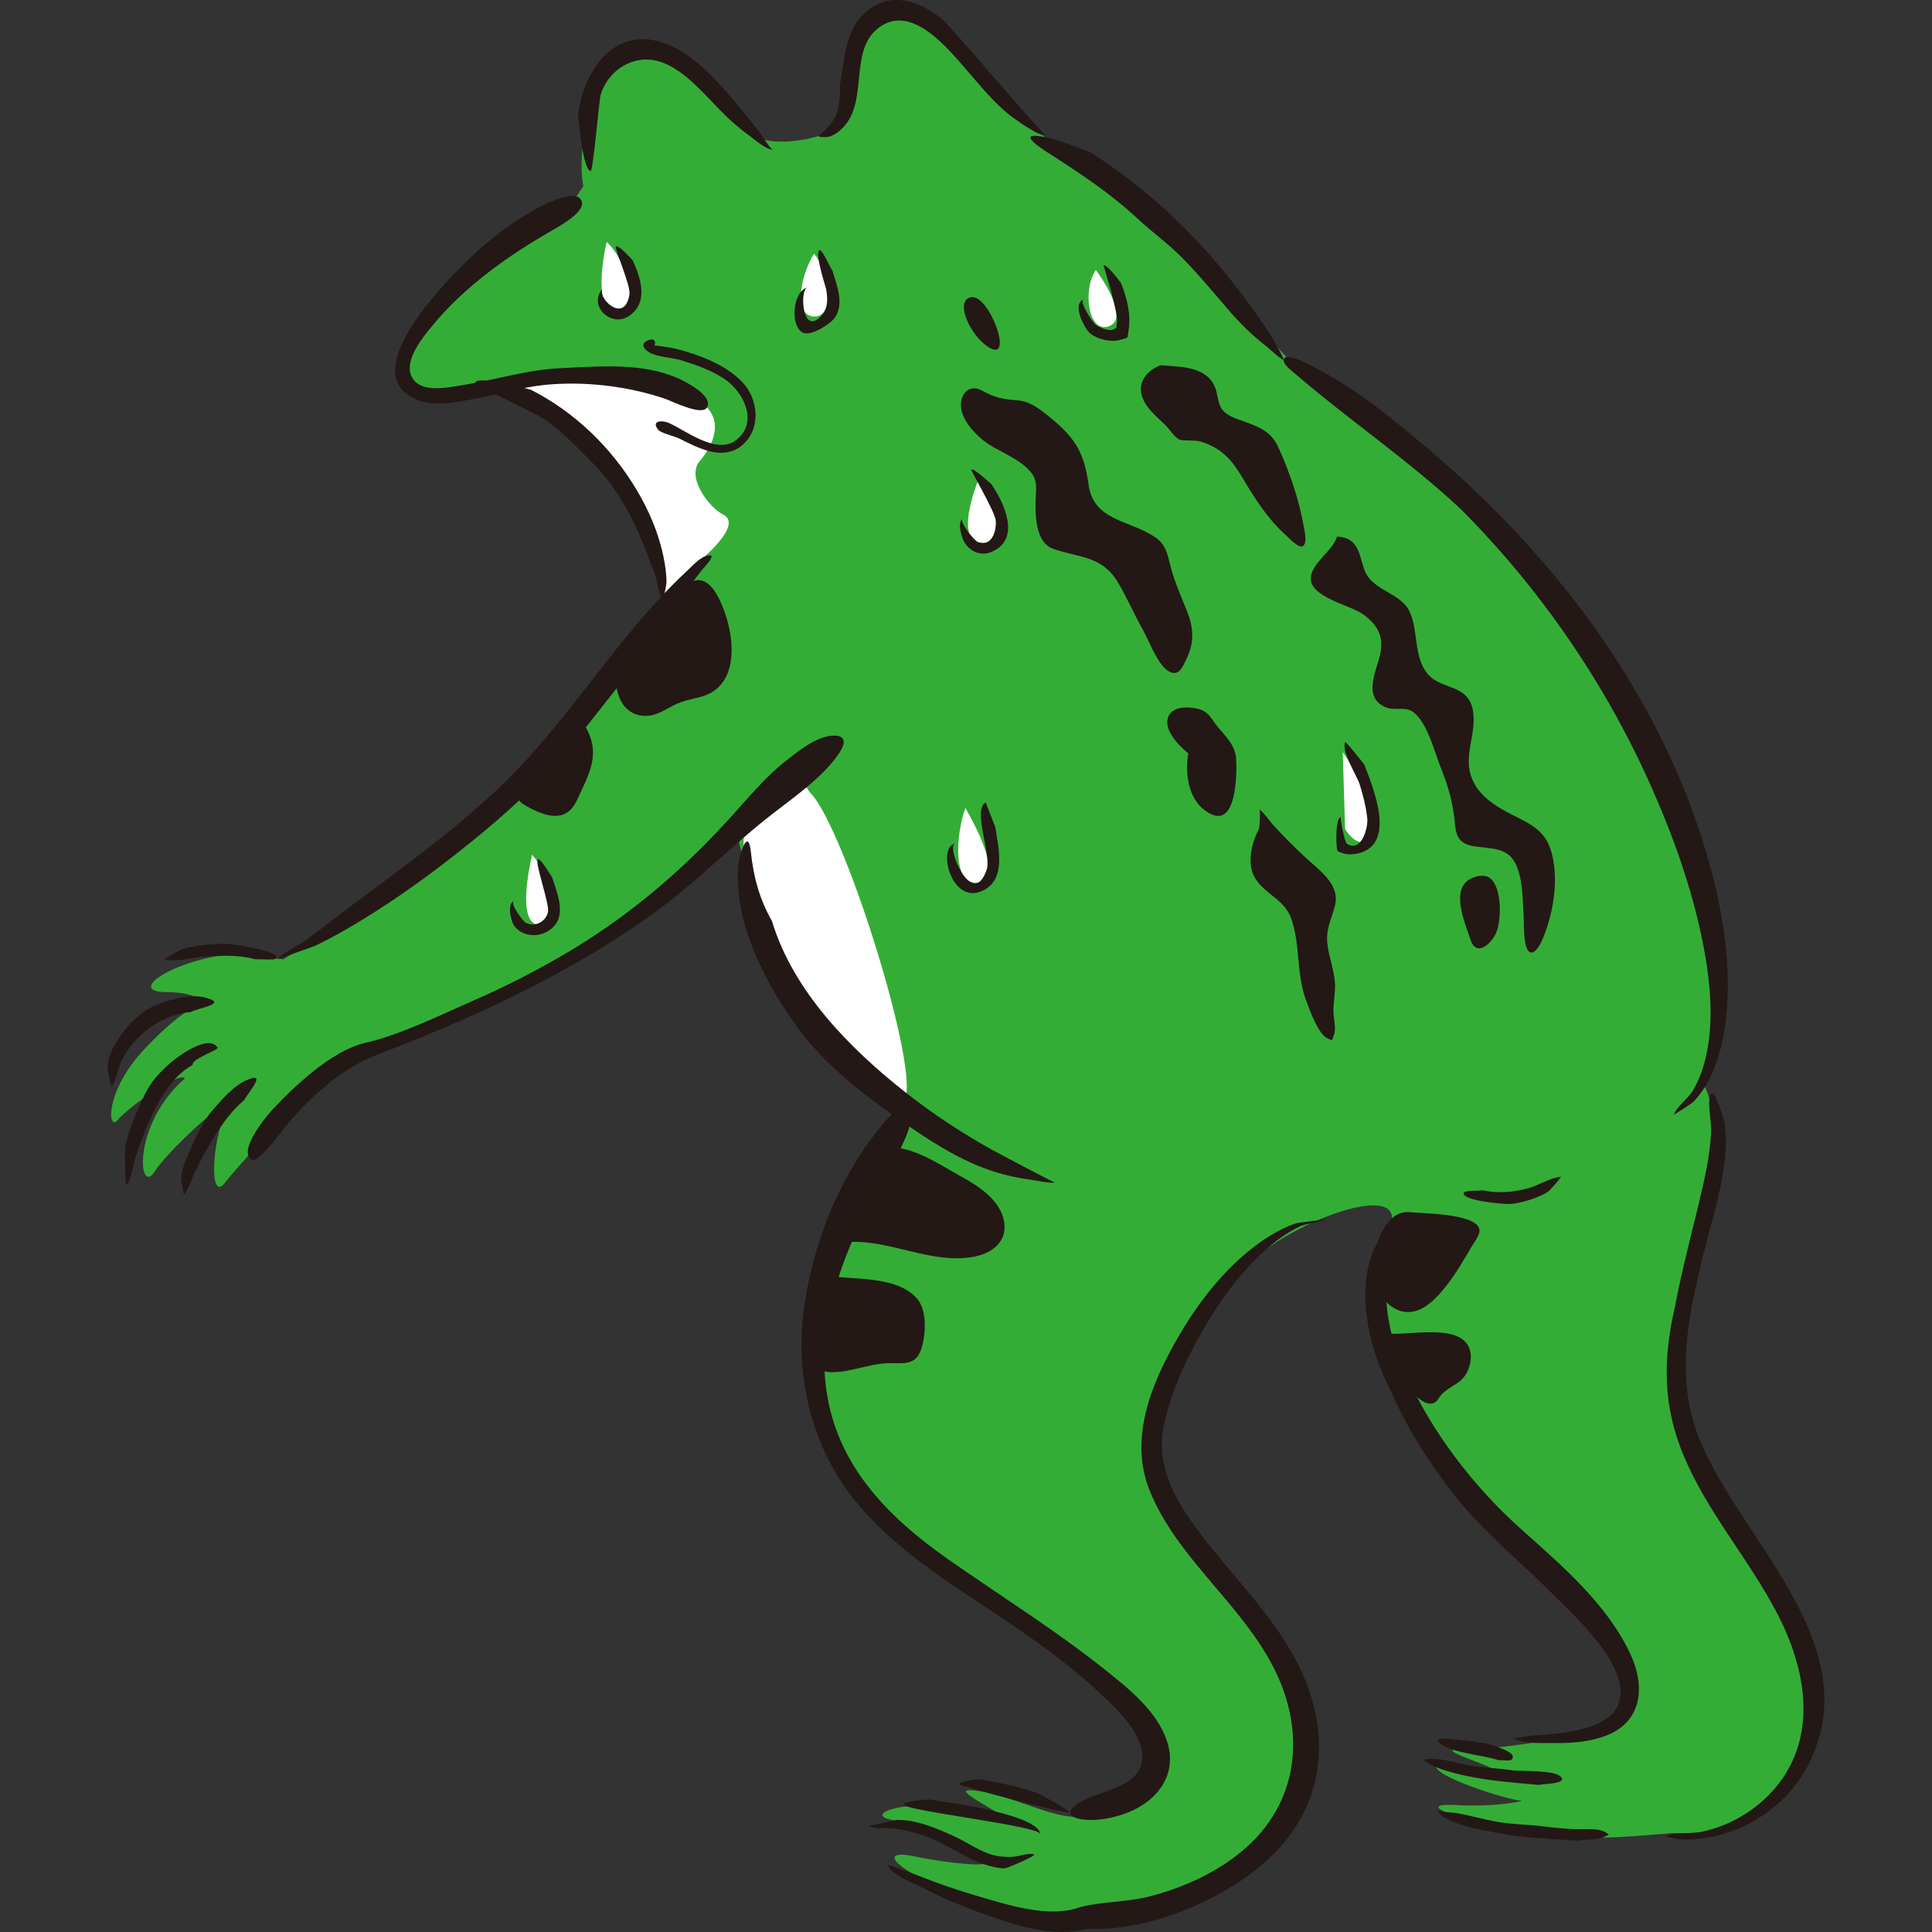 <?xml version="1.0" encoding="iso-8859-1"?>
<!-- Generator: Adobe Illustrator 21.1.0, SVG Export Plug-In . SVG Version: 6.00 Build 0)  -->
<svg version="1.1" id="_x31_0" xmlns="http://www.w3.org/2000/svg" xmlns:xlink="http://www.w3.org/1999/xlink" x="0px" y="0px"
	 viewBox="0 0 512 512" style="enable-background:new 0 0 512 512;" xml:space="preserve">
<rect x="0" y="0" width="512" height="512" fill="#333333" stroke="none"/>
<g>
	<path style="fill:#34AD37;" d="M154.595,49.318c-1.852-8.643,1.852-29.015,8.643-33.336c6.791-4.321,14.199-1.852,19.755,4.321
		c5.556,6.173,11.729,14.816,19.137,16.668c7.408,1.852,19.137-1.235,20.372-4.321c1.235-3.087,6.173-25.311,9.877-29.015
		c3.704-3.704,12.964,0,23.459,11.112c10.495,11.112,20.372,21.607,23.458,23.459c3.087,1.852,31.484,25.311,42.596,36.422
		c11.112,11.112,21.607,22.841,21.607,22.841s50.004,29.015,81.488,78.401c31.484,49.387,30.867,90.748,30.249,96.304
		c-0.617,5.556-4.321,14.816-4.321,14.816s3.704,2.469,3.087,17.903c-0.617,15.433-17.903,55.56-4.939,80.253
		c12.964,24.693,22.841,38.275,29.015,51.238c6.173,12.964-0.434,51.109-34.57,49.387c-21.607,1.852-27.163,1.852-43.831-1.235
		c-16.668-3.087-24.076-6.791-13.581-6.173c10.495,0.617,19.137-1.235,16.668-1.235s-22.841-6.173-22.224-9.26
		c0.617-3.087,9.642,2.456,14.816,1.852c5.174-0.604-16.668-6.173-8.643-6.173s21.607-1.235,33.336-4.939
		c11.729-3.704,13.581-12.347,8.643-20.989c-4.939-8.643-26.545-22.841-40.744-43.213c-14.199-20.372-33.336-48.152-19.137-70.376
		c2.469-12.347-34.139,2.742-41.978,15.433c-7.84,12.691-30.867,40.126-11.729,64.82c19.137,24.693,32.101,46.3,32.101,61.733
		c0,15.433-21.606,32.719-32.101,37.04c-10.495,4.321-30.249,7.408-39.509,5.556c-9.26-1.852-10.427-1.769-25.311-8.025
		c-14.883-6.256-16.668-10.495-8.025-8.643c8.643,1.852,21.607,3.087,18.52,1.235c-3.087-1.852-17.903-9.26-25.31-11.112
		c-7.408-1.852,11.729-8.025,34.57,1.852c-10.495-6.791-19.137-10.495-10.495-9.26c8.643,1.235,19.754,7.408,26.545,6.791
		c6.791-0.617,19.755-4.321,19.755-12.964c0-8.643-1.235-17.285-17.285-27.162c-16.051-9.877-29.014-21.607-50.621-35.805
		c-21.607-14.199-25.311-42.596-22.224-60.499c3.087-17.902,22.841-50.621,22.841-50.621s-20.372-19.755-29.632-35.805
		c-9.26-16.051-13.581-37.657-13.581-37.657s-35.188,29.015-55.56,38.892c-20.372,9.877-48.152,17.285-55.56,25.928
		c-7.408,8.643-20.372,22.224-24.693,27.78s-3.391-13.44,1.235-20.372c4.625-6.932-15.433,10.495-19.755,17.285
		c-4.321,6.791-6.173-12.347,8.025-24.693c-1.852-1.852-15.433,8.025-17.902,11.112c-2.469,3.087-3.704-7.408,7.408-19.137
		c11.112-11.729,15.433-11.729,15.433-11.729s-1.235-3.087-9.877-3.087s-2.469-5.556,9.26-8.643c11.729-3.087,21.606,0,21.606,0
		s40.744-24.693,49.386-32.101c8.643-7.408,39.509-41.979,48.152-53.09c8.643-11.112-3.704-41.361-3.704-43.83
		c0-2.469-22.841-27.78-30.249-25.311c-7.408,2.469-15.433,5.556-27.78,2.469c-12.347-3.087,4.939-21.607,14.816-29.632
		s25.311-17.903,25.311-17.903L154.595,49.318z"/>
	<path style="fill:#FFFFFF;" d="M186.696,107.347c4.939,4.321,2.469,10.495-1.235,14.816c-3.704,4.321,2.469,12.347,6.173,14.199
		c3.704,1.852,0,6.791-5.556,11.729c-5.556,4.939-9.877,11.112-9.877,11.112s-5.556-28.397-16.668-38.275
		c-11.112-9.877-26.545-17.903-26.545-17.903s16.668-3.704,30.249-3.087C176.818,100.556,186.696,107.347,186.696,107.347z"/>
	<path style="fill:#FFFFFF;" d="M214.476,209.824c9.877,9.26,33.336,86.426,23.459,82.105c-9.877-4.321-35.188-40.127-38.892-55.56
		c-3.704-15.433-1.235-16.668-0.617-18.52S210.772,202.416,214.476,209.824z"/>
	<path style="fill:#FFFFFF;" d="M255.837,214.145c-2.469,6.791-3.704,20.989,3.704,19.755
		C266.949,232.665,255.837,214.145,255.837,214.145z"/>
	<path style="fill:#FFFFFF;" d="M141.013,226.492c6.173,7.408,8.643,17.285,3.087,18.52
		C138.544,246.246,138.544,237.604,141.013,226.492z"/>
	<path style="fill:#FFFFFF;" d="M160.768,64.134c5.556,4.939,9.26,19.137,2.469,18.52C156.447,82.036,160.768,64.134,160.768,64.134
		z"/>
	<path style="fill:#FFFFFF;" d="M215.71,67.22c-3.704,6.173-5.526,16.36,0,16.668C221.237,84.196,220.032,72.159,215.71,67.22z"/>
	<path style="fill:#FFFFFF;" d="M290.407,71.542c-3.704,5.556-1.852,17.285,3.704,14.816S290.407,71.542,290.407,71.542z"/>
	<path style="fill:#FFFFFF;" d="M259.541,126.484c6.173,8.643,6.791,18.52,0,17.285C252.75,142.535,259.541,126.484,259.541,126.484
		z"/>
	<path style="fill:#FFFFFF;" d="M355.844,199.329c4.321,6.173,10.402,17.699,7.408,22.224c-2.994,4.525-6.791-1.852-6.791-1.852
		L355.844,199.329z"/>
	<g>
		<path style="fill:#231815;" d="M153.201,30.327c1.36-11.071,9.123-23.036,21.852-19.219c7.911,2.372,14.266,9.54,19.469,15.588
			c2.21,2.569,4.305,5.226,6.412,7.879c0.713,0.898,3.281,5.089,3.9,5.143c-1.968-0.174-4.919-2.792-6.516-3.956
			c-2.774-2.024-5.268-4.412-7.695-6.832c-4.783-4.769-11.041-12.496-18.36-13.112c-6.01-0.506-11.394,3.684-13.056,9.229
			c-0.455,1.517-2.039,20.441-2.683,20.293C154.415,44.853,153.4,32.333,153.201,30.327z"/>
		<path style="fill:#231815;" d="M222.575,22.593c1.285-6.943,1.276-14.834,7.232-19.714c6.454-5.288,14.032-2.534,19.835,2.168
			c2.198,1.781,26.923,30.988,27.333,30.639c-1.083,0.922-8.184-4.241-9.08-4.935c-4.325-3.351-7.751-7.607-11.316-11.712
			c-5.262-6.06-15.245-18.726-24.113-11.37c-7.161,5.94-2.703,18.204-8.327,25.287c-1.221,1.537-3.302,3.387-5.419,3.393
			c-2.978,0.007-1.549-0.488-0.145-1.782C222.28,31.15,222.747,27.581,222.575,22.593z"/>
		<path style="fill:#231815;" d="M146.327,61.049c1.606-0.933,9.327-5.045,7.695-8.025c-1.773-3.237-10.753,1.681-12.444,2.614
			c-10.101,5.574-18.883,13.848-26.311,22.593c-5.236,6.165-17.635,21.994-5.146,27.56c4.994,2.226,11.625,0.657,16.754-0.318
			c5.813-1.106,11.611-2.876,17.51-3.47c10.374-1.044,22.106,0.316,31.969,3.716c1.644,0.567,9.647,4.596,11,2.269
			c1.777-3.055-5.67-6.847-7.525-7.673c-9.704-4.32-20.937-3.194-31.251-2.748c-8.848,0.382-17.327,3.141-26.042,4.51
			c-3.692,0.58-10.755,2.188-13.214-1.836c-2.687-4.397,2.718-10.838,5.308-13.991C123.121,75.917,134.786,67.648,146.327,61.049z"
			/>
		<path style="fill:#231815;" d="M140.796,103.341c11.551,5.898,21.195,15.248,27.842,26.348c3.356,5.604,5.981,11.727,7.251,18.155
			c0.412,2.089,0.719,4.237,0.739,6.37c0.01,1.075-1.07,5.127-0.835,5.494c-1.204-1.877-1.605-5.868-2.445-8.104
			c-1.231-3.28-2.47-6.568-3.858-9.786c-3.007-6.97-7.016-13.66-12.401-19.068c-4.113-4.131-8.199-8.593-13.078-11.817
			c-1.753-1.158-18.419-8.995-18.117-9.535C126.973,99.467,139.14,102.843,140.796,103.341z"/>
		<path style="fill:#231815;" d="M288.835,40.267c13.193,8.458,24.767,18.785,34.789,30.828c4.636,5.571,9.019,11.404,12.941,17.503
			c0.153,0.238,3.958,6.629,3.567,6.719c-0.526,0.121-3.959-3.095-4.452-3.475c-3.665-2.821-6.953-6.04-9.977-9.538
			c-4.178-4.833-8.202-9.775-12.73-14.295c-3.603-3.596-7.696-6.543-11.409-9.985c-7.456-6.912-15.209-12.003-23.763-17.504
			c-1.718-1.105-7.933-5.095-2.609-4.469C279.701,36.58,284.546,38.774,288.835,40.267z"/>
		<path style="fill:#231815;" d="M204.58,244.09c5.554,18.46,20.478,33.641,35.236,45.284c7.428,5.86,15.361,11.081,23.646,15.647
			c1.2,0.662,15.928,8.466,16.043,8.314c-0.36,0.475-5.764-0.627-6.561-0.731c-3.159-0.411-6.277-1.092-9.316-2.047
			c-7.873-2.473-14.944-6.78-21.728-11.393c-10.249-6.97-21.751-15.357-29.362-25.32c-8.113-10.621-16.042-25.135-16.911-38.587
			c-0.2-3.093-0.208-6.564,0.788-9.53c1.193-3.552,2.192-3.733,2.582,0.11C199.655,232.335,201.308,238.382,204.58,244.09z"/>
		<path style="fill:#231815;" d="M387.012,134.82c-13.761-12.855-29.245-23.284-43.469-35.509c-0.816-0.701-4.295-3.207-3.151-4.409
			c1.424-1.495,9.366,3.218,10.677,3.936c10.007,5.482,19.049,13.053,27.733,20.398c34.358,29.061,62.701,66.95,74.553,110.883
			c3.313,12.282,5.349,25.23,4.236,37.969c-0.511,5.846-1.697,11.859-4.265,17.174c-1.168,2.417-2.65,4.743-4.509,6.69
			c-0.432,0.452-5.223,3.557-5.172,3.381c0.534-1.837,3.874-4.45,4.922-6.197c2.181-3.634,3.395-7.748,4.07-11.908
			c1.285-7.921,0.618-16.12-0.739-23.985c-2.619-15.182-7.781-29.96-13.972-44.029C425.782,181.618,408.343,156.136,387.012,134.82z
			"/>
		<path style="fill:#231815;" d="M173.137,170.261c-7.892,9.546-15.25,19.527-23.241,28.992
			c-7.415,8.782-15.791,16.383-24.713,23.607c-9.5,7.693-19.402,14.983-29.866,21.317c-3.71,2.246-7.493,4.386-11.399,6.274
			c-1.291,0.624-10.45,3.697-10.471,3.853c0.114-0.818,6.665-4.413,7.461-5.009c4.577-3.426,9.088-6.939,13.671-10.357
			c13.078-9.754,26.274-19.271,38.098-30.569c18.165-17.358,30.922-39.896,49.277-56.964c1.354-1.259,3.266-3.457,5.077-4.026
			c3.707-1.164-0.256,2.678-1.348,4.089C181.076,157.417,177.039,163.835,173.137,170.261z"/>
		<path style="fill:#231815;" d="M235.223,310.488c1.227-2.106,8.77-14.157,5.23-16.647c-2.305-1.621-6.681,4.288-7.669,5.512
			c-10.621,13.154-17.49,30.77-19.742,47.445c-2.453,18.166,2.148,37.089,13.909,51.329c11.483,13.904,27.348,22.935,42.032,32.99
			c7.289,4.992,14.454,10.231,20.98,16.203c4.739,4.336,13.716,12.082,12.685,19.365c-1.06,7.487-12.434,7.905-17.352,11.473
			c-3.737,2.711-0.575,3.901,2.574,4.108c3.737,0.246,7.76-0.615,11.207-2.003c7.79-3.137,13.035-10.164,10.213-18.774
			c-2.618-7.989-10.084-13.907-16.41-18.96c-13.289-10.614-27.709-19.552-41.612-29.3c-16.609-11.646-30.386-25.835-32.526-46.924
			C216.738,346.567,225.617,327.177,235.223,310.488z"/>
		<path style="fill:#231815;" d="M392.935,315.439c3.974,0.906,8.17,0.506,12.071-0.538c2.673-0.715,5.902-2.849,8.676-3.029
			c0.189-0.012-2.98,3.632-3.244,3.809c-2.703,1.807-6.653,2.948-9.84,3.362c-1.703,0.221-13.689-0.9-12.641-3.012
			C388.235,315.47,392.072,315.599,392.935,315.439z"/>
		<path style="fill:#231815;" d="M443.926,346.096c2.035-10.878,5.013-21.434,7.455-32.214c1.076-4.749,1.911-9.57,2.11-14.443
			c0.07-1.714-1.232-8.369-0.005-9.675c0.972-1.035,3.351,6.876,3.46,7.506c0.638,3.706,0.492,7.535,0.014,11.25
			c-1.055,8.2-3.65,16.153-5.607,24.163c-3.989,16.334-7.484,32.358-1.072,48.47c10.638,26.729,44.874,54.564,29.126,86.151
			c-3.852,7.726-10.364,13.645-18.258,17.083c-3.537,1.54-7.276,2.568-11.122,2.927c-1.791,0.168-3.66,0.247-5.455,0.086
			c-0.371-0.033-3.204-0.788-3.287-0.743c2.119-1.156,6.916-0.604,9.327-1.126c2.952-0.639,5.851-1.586,8.561-2.932
			c5.521-2.743,10.373-6.876,13.73-12.07c8.546-13.222,5.034-29.391-1.712-42.526c-7.47-14.542-18.588-26.96-24.953-42.109
			C440.554,372.362,440.69,360.161,443.926,346.096z"/>
		<path style="fill:#231815;" d="M50.425,268.229c-5.351,0.407-10.387,3.237-14.078,7.034c-1.905,1.959-3.38,4.187-4.513,6.674
			c-0.466,1.023-1.35,5.385-2.336,6.037c-0.037,0.024-0.977-4.317-0.981-4.729c-0.028-3.032,1.331-5.681,3-8.139
			c2.44-3.593,5.94-7.249,10.039-8.837c3.686-1.428,8.917-2.927,12.805-1.91C60.726,266.024,52.763,267.017,50.425,268.229z"/>
		<path style="fill:#231815;" d="M51.067,282.194c-5.786,3.164-9.337,9.941-11.87,15.735c-1.329,3.041-2.449,6.168-3.457,9.328
			c-0.396,1.242-1.131,5.988-2.232,6.78c-0.388,0.279-0.476-9.627-0.272-10.48c1.118-4.675,3.098-9.327,5.205-13.641
			c1.635-3.348,3.904-5.77,6.714-8.222c1.837-1.602,10.021-7.8,12.514-4.073C58.068,278.219,50.579,280.704,51.067,282.194z"/>
		<path style="fill:#231815;" d="M64.727,291.543c-4.117,3.386-7.125,8.174-9.746,12.748c-1.266,2.209-2.433,4.476-3.548,6.765
			c-0.457,0.937-1.707,4.959-2.735,5.496c0.035-0.018-0.658-3.66-0.661-3.929c-0.022-2.407,0.915-4.639,1.883-6.791
			c1.704-3.789,3.55-8.259,6.262-11.432c2.416-2.827,5.791-6.715,9.203-8.168C71.016,283.833,65.811,289.391,64.727,291.543z"/>
		<path style="fill:#231815;" d="M133.054,265.457c17.777-8.634,35.214-18.522,50.263-31.422
			c6.455-5.533,12.66-11.337,19.277-16.681c6.412-5.179,15.573-11.108,20.044-18.158c1.53-2.413,1.418-4.344-1.806-4.247
			c-4.398,0.132-9.192,4.053-12.493,6.639c-5.976,4.683-10.592,10.533-15.695,16.078c-12.93,14.049-26.85,25.77-43.379,35.401
			c-7.482,4.36-15.176,8.298-23.103,11.783c-9.129,4.013-20.135,9.423-29.211,11.482c-8.786,1.993-18.469,11.021-24.93,17.929
			c-1.534,1.64-9.001,10.715-5.381,13.035c1.922,1.232,8.54-8.263,9.513-9.38c7.106-8.164,14.383-14.822,24.484-18.68
			C111.618,275.042,122.449,270.539,133.054,265.457z"/>
		<path style="fill:#231815;" d="M67.735,254.235c-4.208-1.171-8.805-1.035-13.119-0.768c-3.341,0.206-7.865,1.584-11.171,0.756
			c0.118,0.03,4.088-2.467,4.804-2.685c3.284-1.002,7.369-1.301,10.811-1.454c1.875-0.083,15.365,1.882,14.194,3.892
			C72.926,254.54,68.676,254.133,67.735,254.235z"/>
		<path style="fill:#231815;" d="M369.159,369.904c-3.872-7.629-6.853-16.003-7.265-24.614c-0.292-6.098,0.662-14.674,5.7-18.956
			c2.685-2.282,2.79-0.569,2.089,2.161c-0.76,2.959-1.617,5.843-2.016,8.887c-1.208,9.217,1.078,18.196,4.806,26.593
			c6.797,15.313,17.899,29.835,30.355,41.011c10.786,9.677,22.877,19.84,29.174,33.214c4.1,8.707,3.312,18.179-6.66,21.875
			c-4.34,1.609-9.134,1.913-13.727,1.846c-2.774-0.04-7.909,0.328-10.423-1.263c-0.055-0.04,4.758-0.699,5.17-0.725
			c3.263-0.204,6.535-0.439,9.754-1.039c4.496-0.839,11.043-2.514,12.809-7.357c3.549-9.736-11.612-23.219-17.53-29.176
			c-8.742-8.8-18.335-16.4-26.033-26.218C379.037,388.075,373.348,379.284,369.159,369.904z"/>
		<path style="fill:#231815;" d="M286.053,505.473c5.955-1.596,12.408-1.311,18.471-2.869c8.854-2.276,17.487-6.123,24.563-11.984
			c15.125-12.528,17.157-31.45,8.523-48.512c-8.674-17.141-25.486-28.957-32.855-46.879c-5.915-14.385,0.79-29.696,8.296-42.267
			c4.971-8.327,11.189-16.208,18.852-22.216c3.417-2.679,7.189-5.002,11.288-6.478c1.156-0.416,7.832-0.83,8.413-1.425
			c-0.996,1.019-5.462,1.407-6.948,2.091c-3.546,1.63-6.72,4.005-9.606,6.607c-6.483,5.845-11.688,13.101-16.06,20.614
			c-4.617,7.934-8.728,16.701-10.572,25.741c-2.016,9.885,2.325,18.379,7.985,26.245c11.038,15.342,26.098,27.899,31.421,46.724
			c4.249,15.027,0.65,29.648-10.48,40.643c-11.895,11.751-32.878,20.445-49.168,19.645c-9.11,2.519-19.602-1.083-28.175-4.174
			c-5.184-1.869-10.281-4.029-15.188-6.541c-1.623-0.831-9.417-4.053-9.415-6.107c0-0.307,7.777,2.659,8.453,2.928
			c4.888,1.944,9.868,3.656,14.919,5.125C266.75,504.705,277.828,508.438,286.053,505.473z"/>
		<path style="fill:#231815;" d="M246.161,476.855c5.799,0.928,11.642,1.657,17.336,3.136c2.014,0.523,12.047,2.857,12.134,6.047
			c-0.059-2.178-36.495-6.233-36.197-7.854C239.595,477.308,245.223,476.981,246.161,476.855z"/>
		<path style="fill:#231815;" d="M259.678,471.489c5.058,0.973,10.178,1.901,15.044,3.631c0.718,0.255,9.142,4.852,8.637,5.136
			c-0.985,0.554-29.279-7.058-29.23-7.416C254.244,471.986,258.774,471.631,259.678,471.489z"/>
		<path style="fill:#231815;" d="M266.224,495.161c-7.249-0.358-13.402-5.508-19.911-8.136c-3.042-1.228-6.172-1.989-9.413-2.444
			c-1.462-0.205-5.672,0.158-6.769-0.776c0.335,0.285,6.915-1.527,7.625-1.526c5.266,0.007,10.322,2.191,15.04,4.32
			c3.079,1.39,5.963,3.462,9.119,4.605c2.167,0.785,4.347,1.008,6.638,0.861c1.24-0.08,4.397-1.161,5.493-0.597
			C274.617,491.764,267.348,494.934,266.224,495.161z"/>
		<path style="fill:#231815;" d="M220.62,71.787c1.142,3.865,3.182,8.645,0.617,12.41c-1.073,1.575-6.275,4.998-8.441,3.974
			c-3.471-1.641-2.772-10.923,1.148-11.99c-2.152,0.598-1.33,14.072,4.259,6.842c1.326-1.715,1.099-4.545,0.698-6.557
			c-0.061-0.307-3.317-10.344-1.572-10.15C218.032,66.394,220.004,70.892,220.62,71.787z"/>
		<path style="fill:#231815;" d="M262.708,128.294c3.275,4.777,8.11,14.587,0.035,17.972c-2.648,1.11-5.454,0.046-7.017-2.291
			c-0.812-1.214-2.174-5.478-0.603-6.516c-1.061,0.701,3.022,5.841,4.103,6.225c3.65,1.298,4.906-3.068,4.655-5.756
			c-0.226-2.418-6.763-13.388-6.477-13.519C258.149,124.07,262.123,127.839,262.708,128.294z"/>
		<path style="fill:#231815;" d="M263.766,219.197c0.87,5.67,3.148,14.524-4.069,17.137c-7.668,2.777-11.373-11.738-6.56-12.798
			c-2.627,0.578,4.566,17.847,8.321,7.005c1.389-4.009-3.796-15.871-0.237-17.906C261.221,212.636,263.583,218.789,263.766,219.197z
			"/>
		<path style="fill:#231815;" d="M361.576,202.669c2.259,5.994,8.503,20.711-1.318,23.408c-1.214,0.333-3.044,0.499-4.277,0.077
			c-1.988-0.68-1.531-0.382-1.787-2.538c-0.123-1.032-0.174-6.894,1.15-7.052c-0.281,0.034,0.99,6.669,1.618,7.06
			c3.919,2.441,5.633-4.453,5.382-6.758c-0.318-2.929-1.121-6.184-2.021-9.011c-0.767-2.411-4.859-8.594-3.859-11.155
			C356.605,196.34,361.044,201.921,361.576,202.669z"/>
		<path style="fill:#231815;" d="M297.078,75.011c1.552,3.814,2.697,8.39,2.013,12.537c-0.397,2.41,0.055,1.82-2.074,2.465
			c-2.58,0.781-6.014-0.016-8.058-1.617c-1.522-1.193-5.021-7.801-1.77-9.094c-1.366,0.543,2.34,6.122,3.125,6.711
			c0.957,0.718,3.618,1.963,4.856,1.223c1.422-0.85,0.349,0.422,0.818-1.537c0.597-2.491-3.637-15.347-3.514-15.393
			C293.365,69.972,296.627,74.447,297.078,75.011z"/>
		<path style="fill:#231815;" d="M167.668,68.977c2.138,4.668,4.281,11.078-0.876,14.692c-4.826,3.382-11.199-2.784-6.975-7.289
			c-2.035,2.17,5.736,9.955,7.004,1.587c0.351-2.318-4.128-12.379-3.605-12.676C163.993,64.85,167.021,68.317,167.668,68.977z"/>
		<path style="fill:#231815;" d="M146.3,232.446c1.626,4.969,4.506,11.665-1.803,14.687c-2.75,1.317-6.519,0.74-8.296-1.904
			c-0.796-1.185-1.949-5.839,0.12-6.539c-1.51,0.511,2.337,5.516,2.982,5.843c2.483,1.257,5.348-0.23,5.93-2.871
			c0.458-2.077-3.803-13.799-2.626-13.952C143.384,227.607,145.694,231.652,146.3,232.446z"/>
		<path style="fill:#231815;" d="M163.275,178.952c-0.353,5.296,2.045,10.924,8.077,10.754c2.775-0.078,4.912-1.655,7.291-2.85
			c2.346-1.179,4.645-1.538,7.131-2.207c10.301-2.774,8.97-15.775,5.834-23.611c-1.069-2.671-3.199-7.443-6.733-7.292
			c-3.167,0.135-6.42,4.758-8.244,6.893C171.733,166.374,167.385,172.632,163.275,178.952z"/>
		<path style="fill:#231815;" d="M154.59,191.644c4.937,7.758,1.82,12.849-1.706,20.436c-2.799,6.021-8.078,4.534-13.503,1.474
			c-6.72-3.791,1.315-8.849,4.712-12.04C147.594,198.226,151.093,194.936,154.59,191.644z"/>
		<path style="fill:#231815;" d="M223.398,329.256c11.696-1.299,22.554,5.78,34.333,3.855c4.607-0.753,8.97-3.564,8.447-8.739
			c-0.622-6.16-6.905-10.122-11.77-12.747c-4.687-2.529-18.485-12.06-22.428-4.791C228.223,313.76,225.96,321.82,223.398,329.256z"
			/>
		<path style="fill:#231815;" d="M218.054,337.941c7.487,1.361,19.249-0.111,24.884,6.095c2.846,3.135,2.431,9.615,1.219,13.41
			c-1.427,4.469-4.603,3.781-8.592,3.811c-5.309,0.04-10.858,2.783-16.082,2.332c-3.412-0.295-3.087-2.526-3.133-5.631
			C216.252,351.293,217.158,344.535,218.054,337.941z"/>
		<path style="fill:#231815;" d="M373.702,321.241c2.948,0.368,17.231,0.267,18.325,4.43c0.379,1.443-1.331,3.502-1.987,4.621
			c-2.118,3.615-4.227,7.281-6.839,10.569c-2.351,2.96-5.645,6.641-9.73,6.85c-4.576,0.235-8.275-4.279-9.384-8.32
			C362.68,334.262,366.111,320.291,373.702,321.241z"/>
		<path style="fill:#231815;" d="M366.354,353.305c5.751,0.959,18.211-2.477,22.276,2.669c1.681,2.128,1.323,5.197,0.238,7.499
			c-1.52,3.227-4.244,3.589-6.578,5.819c-1.469,1.405-1.236,2.512-3.139,2.685c-2.499,0.227-6.533-4.5-7.83-6.301
			C368.742,362.095,367.152,357.627,366.354,353.305z"/>
		<path style="fill:#231815;" d="M260.138,103.466c3.23,1.794,5.549,2.364,9.027,2.575c3.789,0.229,6.18,2.208,9.159,4.62
			c6.743,5.46,9.012,9.45,10.166,17.801c1.322,9.569,10.744,9.337,17.494,13.808c2.429,1.609,3.203,3.579,3.845,6.346
			c1.126,4.857,2.913,8.777,4.747,13.385c1.778,4.467,1.972,8.308-0.185,12.72c-1.172,2.396-2.072,4.617-4.677,3.178
			c-2.868-1.585-5.322-8.33-6.821-10.972c-2.332-4.11-4.202-8.492-6.608-12.552c-4.165-7.029-10.085-6.542-17.045-8.874
			c-4.989-1.672-4.941-9.305-4.747-13.879c0.109-2.572,0.413-4.366-1.307-6.476c-3.309-4.06-9.251-5.534-13.162-8.896
			c-2.65-2.278-6.053-6.225-5.247-10.113C255.33,103.463,257.565,102.036,260.138,103.466z"/>
		<path style="fill:#231815;" d="M314.916,199.66c-2.372-1.976-6.898-6.308-5.207-9.921c1.272-2.716,5.63-2.495,8.053-1.808
			c2.558,0.725,3.073,2.344,4.75,4.445c2.241,2.807,4.85,4.968,5.069,8.724c0.231,3.955,0.119,17.742-6.494,14.708
			C315.055,213.039,313.906,205.519,314.916,199.66z"/>
		<path style="fill:#231815;" d="M333.621,219.701c0.162-0.379,0.502-5.279,0.027-5.159c0.556-0.141,3.332,3.619,3.631,3.949
			c2.769,3.044,5.654,5.943,8.67,8.74c3.552,3.293,9.198,7.08,7.862,12.617c-0.934,3.87-2.546,6.274-2.016,10.517
			c0.413,3.303,1.658,6.473,1.957,9.788c0.231,2.561-0.363,5.062-0.391,7.628c-0.019,1.761,0.823,4.896,0.132,6.53
			c-0.648,1.532-0.066,1.514-1.576,0.931c-2.578-0.995-5.075-8.146-5.906-10.449c-2.511-6.958-1.382-14.657-3.873-21.511
			c-2.158-5.938-9.44-6.944-10.557-13.427C330.994,226.44,332.044,222.723,333.621,219.701z"/>
		<path style="fill:#231815;" d="M307.568,96.785c5.324,0.484,12.301,0.187,14.518,6.082c0.685,1.822,0.606,4.089,1.844,5.7
			c1.441,1.875,4.199,2.529,6.287,3.316c4.06,1.532,6.792,2.706,8.622,6.789c2.853,6.365,5.381,13.564,6.578,20.433
			c0.193,1.105,1.211,4.936-0.194,5.646c-1.174,0.593-3.825-2.366-4.652-3.11c-4.661-4.187-8.052-9.545-11.219-14.898
			c-2.83-4.783-5.544-7.96-11.027-9.688c-1.626-0.512-4.635-0.147-5.717-0.545c-1.222-0.449-2.888-2.996-3.815-3.895
			c-2.43-2.357-5.889-5.07-6.396-8.699C301.915,100.468,304.586,97.949,307.568,96.785z"/>
		<path style="fill:#231815;" d="M354.329,142.21c-1.167,3.889-6.826,6.997-6.956,11.037c-0.161,4.991,10.408,7.132,13.729,9.459
			c3.754,2.63,5.674,5.792,4.711,10.41c-0.974,4.673-4.781,11.537,1.252,14.259c2.298,1.037,4.987-0.121,7.042,1.067
			c3.977,2.3,6.094,10.974,7.663,14.865c1.65,4.091,2.977,8.209,3.526,12.595c0.576,4.604,0.227,7.608,5.499,8.394
			c4.483,0.669,9.032,0.2,11.108,5.139c1.714,4.078,1.607,9.088,1.897,13.431c0.091,1.365-0.249,8.966,1.767,9.521
			c2.474,0.681,4.771-7.785,5.142-9.176c1.361-5.094,1.861-10.745,0.786-15.941c-1.22-5.899-4.056-8-9.172-10.548
			c-4.797-2.389-10.083-5.102-12.218-10.336c-2.554-6.262,1.442-12.06,0.185-18.36c-1.324-6.637-8.109-5.23-11.694-9.154
			c-4.114-4.504-2.618-11.693-5.025-16.765c-2.509-5.286-10.086-5.438-12.057-11.288C360.082,146.57,359.919,142.457,354.329,142.21
			z"/>
		<path style="fill:#231815;" d="M389.734,249.094c-1.225-3.676-4.701-11.663-1.411-15.172c1.535-1.637,4.965-2.553,6.658-1.126
			c3.094,2.608,2.926,11.055,1.532,14.367C395.372,249.876,391.328,253.876,389.734,249.094z"/>
		<path style="fill:#231815;" d="M262.142,92.109c-5.122-3.074-9.352-12.692-4.675-13.36
			C262.142,78.08,268.822,96.118,262.142,92.109z"/>
		<path style="fill:#231815;" d="M418.291,487.803c-7.317-0.506-14.639-0.687-21.857-2.126c-2.911-0.58-14.039-2.402-15.452-5.884
			c0.159,0.391,4.096,0.556,4.649,0.643c3.837,0.604,7.553,1.759,11.381,2.408c4.112,0.698,8.249,0.668,12.357,1.204
			c2.565,0.335,5.105,0.564,7.695,0.69c2.23,0.109,6.691-0.422,8.573,0.936c1.083,0.782,0.818,0.428-0.277,1.014
			C423.593,487.634,420.313,487.443,418.291,487.803z"/>
		<path style="fill:#231815;" d="M407.686,473.019c-6.316-0.581-12.677-1.041-18.895-2.351c-3.051-0.643-6.158-1.438-9.024-2.69
			c-0.302-0.132-2.68-1.62-2.744-1.603c3.718-0.988,9.023,0.94,12.628,1.54c3.619,0.602,7.277,0.647,10.876,1.201
			c2.744,0.423,11.591-0.192,13.21,1.861C415.134,472.746,409.419,472.684,407.686,473.019z"/>
		<path style="fill:#231815;" d="M397.124,466.488c-2.709-1.221-15.355-2.186-16.103-5.388c-0.237-1.013,12.059,0.702,13.199,1.028
			c1.223,0.35,6.642,1.909,6.696,3.385C400.976,467.173,398.659,466.306,397.124,466.488z"/>
		<path style="fill:#231815;" d="M194.401,117.085c-5.087,3.008-12.804-3.056-17.167-5.01c-1.617-0.724-4.866-0.699-2.762,1.863
			c0.671,0.818,4.523,1.769,5.506,2.258c4.798,2.387,11.344,5.973,16.384,2.05c5.451-4.243,4.742-12.445,0.347-17
			c-4.477-4.639-11.401-7.225-17.513-8.805c-0.346-0.09-7.848-1.554-7.076-0.55c1.205,1.567,2.749-3-0.355-1.712
			c-2.4,0.996-0.871,2.592,0.462,3.308c2.126,1.142,5.782,1.254,8.135,1.957c3.978,1.189,7.998,2.621,11.499,4.897
			C197.218,103.825,201.463,112.597,194.401,117.085z"/>
	</g>
</g>
</svg>
